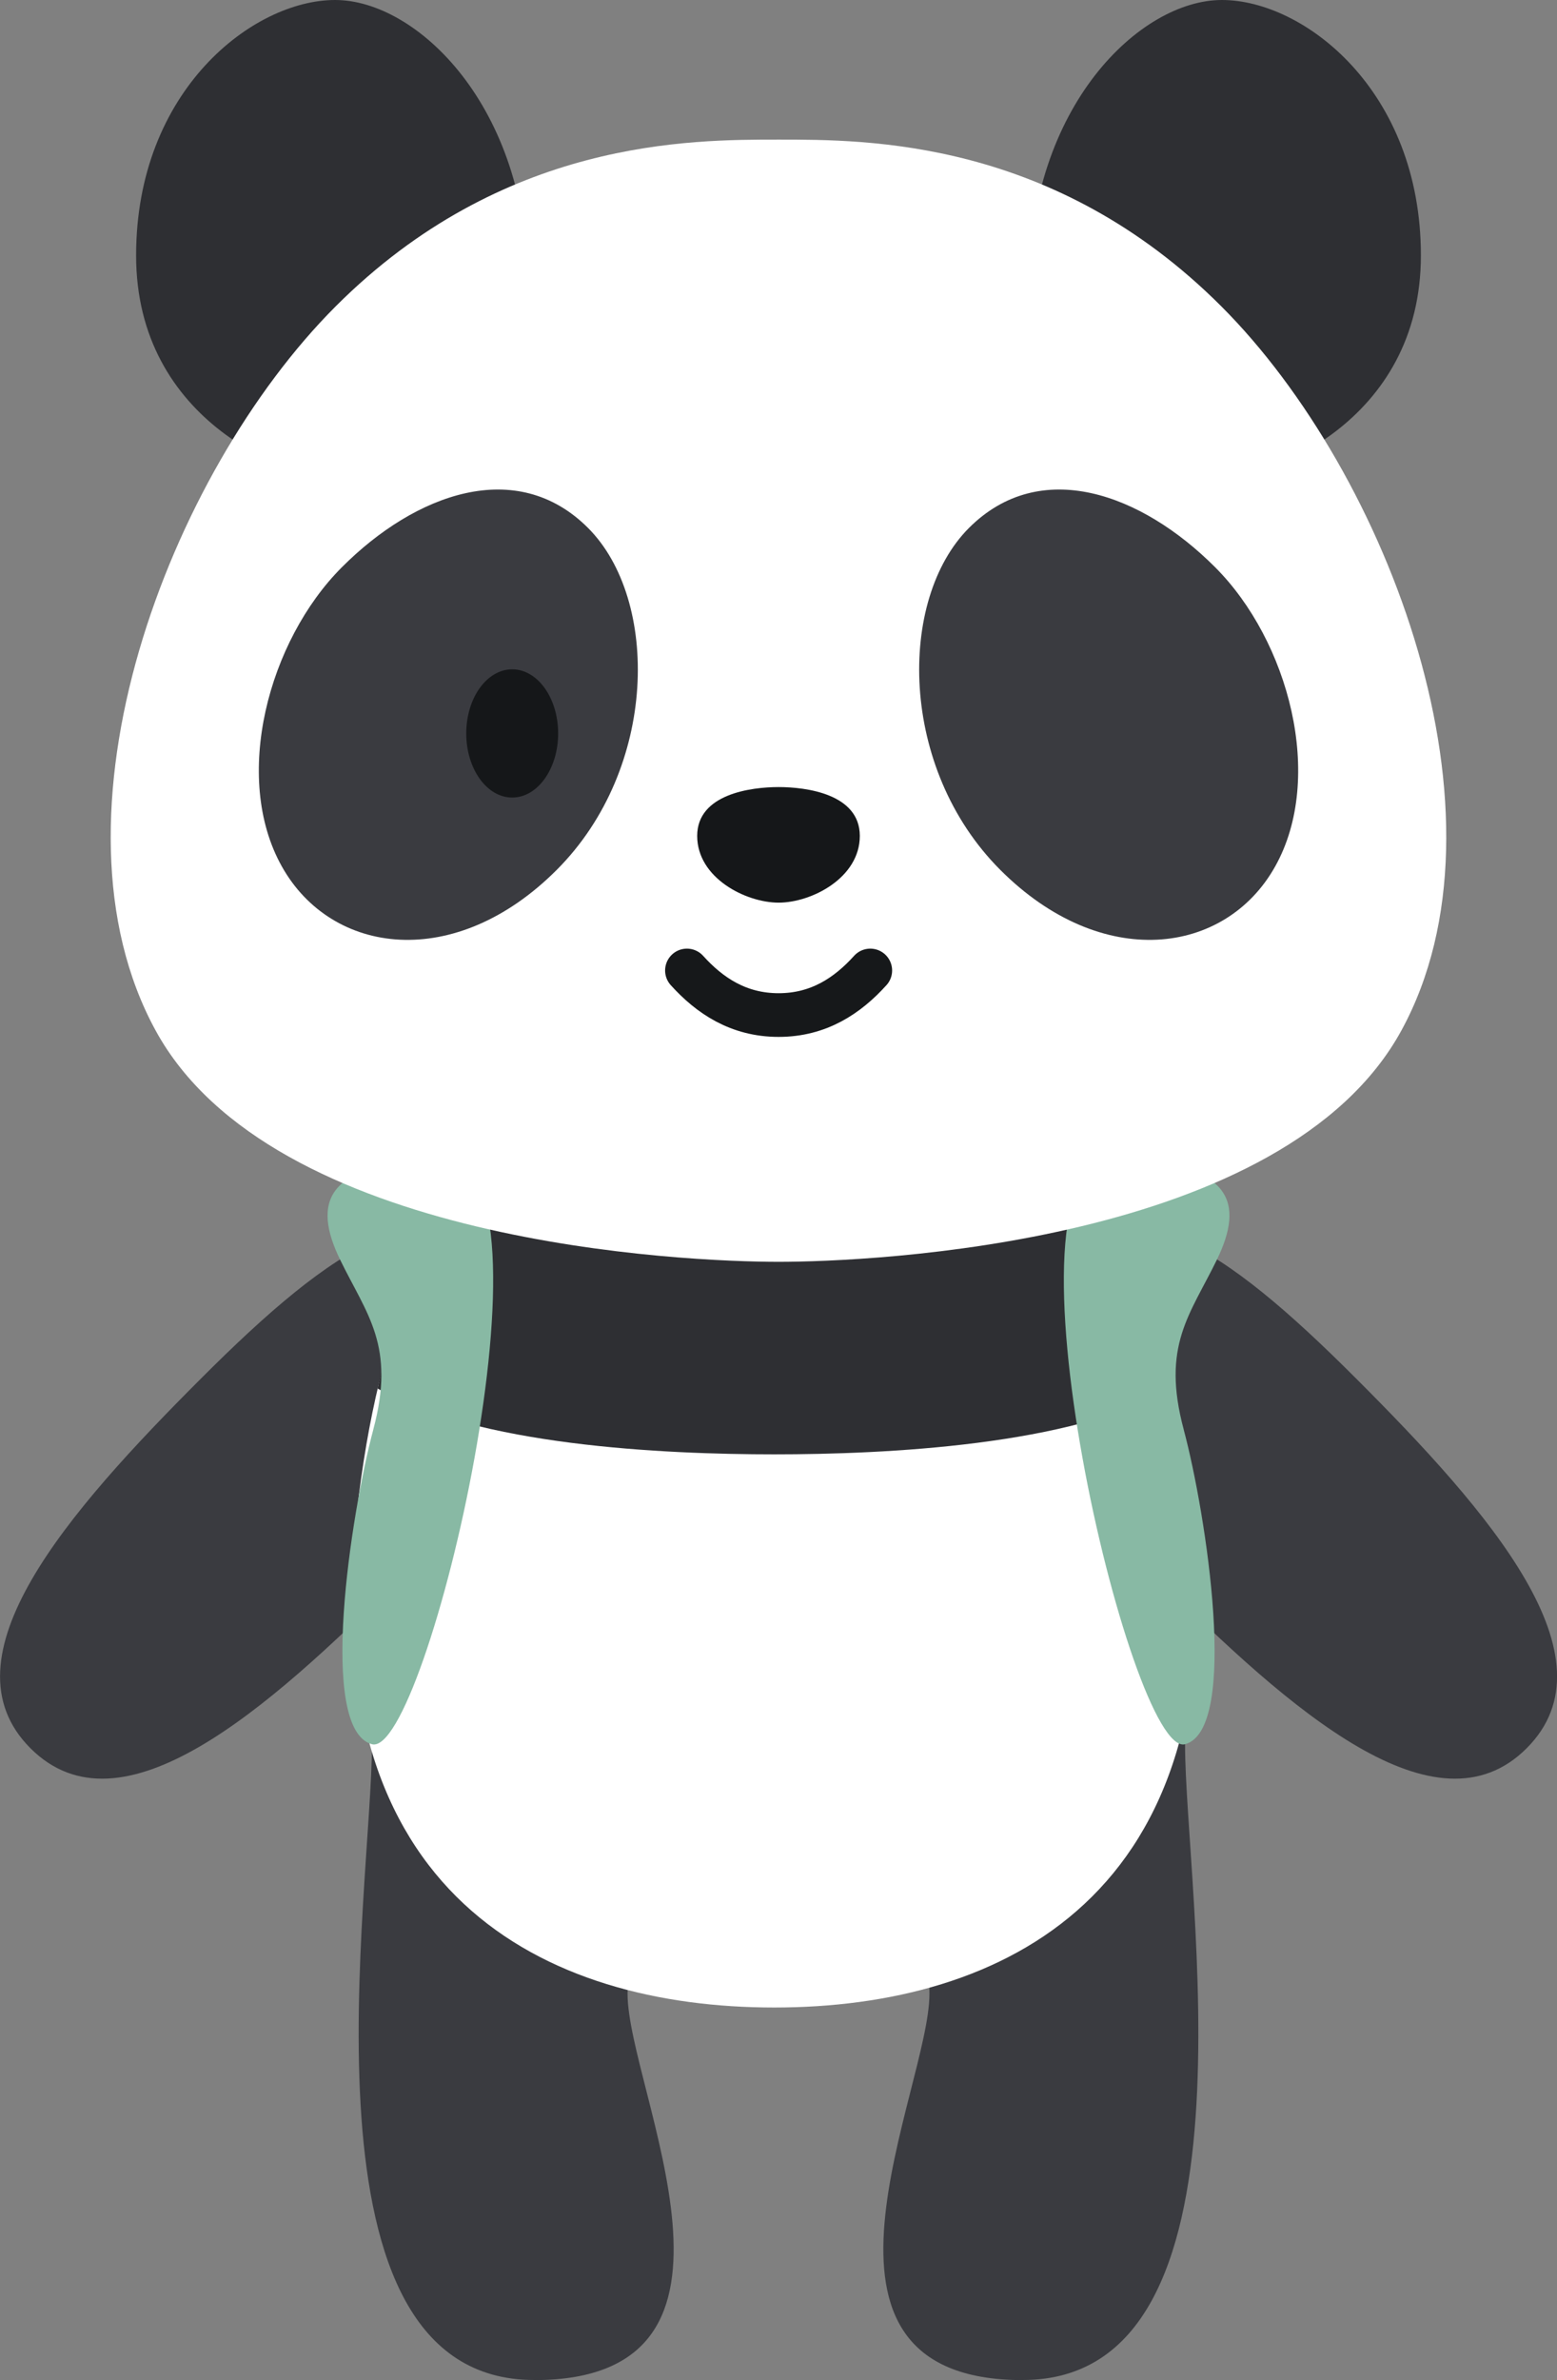 <?xml version="1.0" encoding="UTF-8" standalone="no"?>
<!-- Created with Inkscape (http://www.inkscape.org/) -->

<svg
   width="14.266mm"
   height="21.788mm"
   viewBox="0 0 14.266 21.788"
   version="1.1"
   id="svg372"
   inkscape:version="1.2.2 (b0a8486541, 2022-12-01)"
   sodipodi:docname="panda.svg"
   xmlns:inkscape="http://www.inkscape.org/namespaces/inkscape"
   xmlns:sodipodi="http://sodipodi.sourceforge.net/DTD/sodipodi-0.dtd"
   xmlns="http://www.w3.org/2000/svg"
   xmlns:svg="http://www.w3.org/2000/svg">
  <rect x="0" y="0" width="14.266" height="21.788" fill="#808080" stroke="none"/>
  <sodipodi:namedview
     id="namedview374"
     pagecolor="#505050"
     bordercolor="#ffffff"
     borderopacity="1"
     inkscape:showpageshadow="0"
     inkscape:pageopacity="0"
     inkscape:pagecheckerboard="1"
     inkscape:deskcolor="#d1d1d1"
     inkscape:document-units="mm"
     showgrid="false"
     inkscape:zoom="0.75277076"
     inkscape:cx="363.32442"
     inkscape:cy="349.37595"
     inkscape:window-width="1634"
     inkscape:window-height="749"
     inkscape:window-x="173"
     inkscape:window-y="761"
     inkscape:window-maximized="0"
     inkscape:current-layer="layer1" />
  <defs
     id="defs369">
    <inkscape:path-effect
       effect="mirror_symmetry"
       start_point="146.751,37.117"
       end_point="146.751,58.904"
       center_point="146.751,48.011"
       id="path-effect25946"
       is_visible="true"
       lpeversion="1.2"
       lpesatellites=""
       mode="free"
       discard_orig_path="false"
       fuse_paths="true"
       oposite_fuse="false"
       split_items="false"
       split_open="false"
       link_styles="false" />
  </defs>
  <g
     inkscape:label="Camada 1"
     inkscape:groupmode="layer"
     id="layer1"
     transform="translate(-9.035,-56.239)">
    <g
       id="g25944"
       transform="translate(-130.583,19.122)"
       inkscape:path-effect="#path-effect25946"
       class="UnoptimicedTransforms">
      <path
         id="path12983"
         style="fill:#3a3b40;fill-opacity:1;stroke-width:3;stroke-linecap:round;stroke-linejoin:round;paint-order:markers fill stroke"
         d="m 143.282,51.558 c -1.224,1.224 -2.557,2.391 -3.385,1.563 -0.828,-0.828 0.338,-2.161 1.563,-3.385 1.224,-1.224 2.107,-1.813 2.871,-1.049 0.764,0.764 0.175,1.647 -1.049,2.871 z m 6.939,0 c 1.224,1.224 2.557,2.391 3.385,1.563 0.828,-0.828 -0.338,-2.161 -1.563,-3.385 -1.224,-1.224 -2.107,-1.813 -2.871,-1.049 -0.764,0.764 -0.175,1.647 1.049,2.871 z"
         sodipodi:nodetypes="szszs"
         inkscape:transform-center-x="12.738156"
         inkscape:transform-center-y="12.972813"
         inkscape:original-d="m 143.28161,51.557677 c -1.22441,1.224413 -2.55711,2.390763 -3.38503,1.562842 -0.82792,-0.827921 0.33843,-2.160618 1.56284,-3.385032 1.22442,-1.224414 2.10672,-1.813391 2.87115,-1.048961 0.76443,0.764428 0.17546,1.646737 -1.04896,2.871151 z" />
      <path
         style="fill:#3a3b40;fill-opacity:1;stroke:none;stroke-width:3;stroke-linecap:round;stroke-linejoin:round;stroke-dasharray:none;paint-order:markers fill stroke"
         d="m 144.512,58.904 c -2.239,0 -1.486,-4.475 -1.486,-5.821 0,-1.347 1.185,-1.658 2.214,-1.064 1.029,0.594 0.128,2.472 0.128,3.35 0,0.878 1.383,3.536 -0.856,3.536 z m 4.478,0 c 2.239,0 1.486,-4.475 1.486,-5.821 0,-1.347 -1.185,-1.658 -2.214,-1.064 -1.029,0.594 -0.128,2.472 -0.128,3.35 0,0.878 -1.383,3.536 0.856,3.536 z"
         id="path12985"
         sodipodi:nodetypes="zzzzz"
         inkscape:original-d="m 144.51238,58.904495 c -2.23896,0 -1.48643,-4.474621 -1.48643,-5.821381 0,-1.346759 1.18467,-1.658109 2.21362,-1.064048 1.02895,0.594062 0.12839,2.472122 0.12839,3.349688 0,0.877566 1.38337,3.535741 -0.85558,3.535741 z" />
      <g
         id="g12991"
         style="stroke-width:9.24"
         transform="matrix(0.108,0,0,0.108,126.586,33.19)">
        <path
           style="opacity:1;fill:#ffffff;fill-opacity:1;stroke:none;stroke-width:27.721;stroke-linecap:round;stroke-linejoin:round;stroke-dasharray:none;paint-order:markers fill stroke"
           d="m 186.348,125.522 c -16.587,0 -31.768,6.543 -35.41,39.056 -3.642,32.512 16.077,41.943 35.41,41.943 19.333,0 39.052,-9.431 35.41,-41.943 -3.642,-32.512 -18.823,-39.056 -35.41,-39.056 z"
           id="path12987"
           sodipodi:nodetypes="czcc"
           inkscape:original-d="m 186.34261,206.51941 c -19.33325,0 -39.05328,-9.42398 -35.41119,-41.93633 3.64209,-32.51235 18.82403,-39.05854 35.41119,-39.05854 z" />
        <path
           style="opacity:1;fill:#2e2f33;fill-opacity:1;stroke:none;stroke-width:27.721;stroke-linecap:round;stroke-linejoin:round;stroke-dasharray:none;stroke-opacity:1;paint-order:markers fill stroke"
           d="m 186.348,125.522 c -18.531,0 -27.995,2.694 -33.641,28.534 8.375,4.835 24.202,5.577 33.641,5.577 9.439,0 25.267,-0.742 33.641,-5.577 -5.646,-25.84 -15.11,-28.534 -33.641,-28.534 z"
           id="path12989"
           sodipodi:nodetypes="cccc"
           inkscape:original-d="m 186.34261,159.63607 c -9.43886,0 -25.26572,-0.74319 -33.64042,-5.57832 5.64629,-25.83978 15.10959,-28.53321 33.64042,-28.53321 z" />
      </g>
      <path
         id="path12993"
         style="fill:#2e2f33;fill-opacity:1;stroke-width:10;stroke-linecap:round;stroke-linejoin:round;paint-order:markers fill stroke"
         d="m 142.688,37.117 c -0.749,0 -1.823,0.825 -1.823,2.339 0,1.514 1.393,2.086 2.077,2.086 0.684,0 1.513,-0.168 1.513,-1.81 0,-1.642 -1.017,-2.615 -1.766,-2.615 z m 8.126,0 c 0.749,0 1.823,0.825 1.823,2.339 0,1.514 -1.393,2.086 -2.077,2.086 -0.684,0 -1.513,-0.168 -1.513,-1.81 0,-1.642 1.017,-2.615 1.766,-2.615 z"
         sodipodi:nodetypes="zzzzz"
         inkscape:original-d="m 142.68831,37.116594 c -0.74909,0 -1.82342,0.82509 -1.82342,2.339411 0,1.514321 1.39343,2.085591 2.07722,2.085591 0.68379,0 1.5126,-0.16769 1.5126,-1.809733 0,-1.642043 -1.01731,-2.615269 -1.7664,-2.615269 z" />
      <path
         style="fill:#88b9a4;fill-opacity:1;stroke:none;stroke-width:0.4;stroke-linecap:round;stroke-linejoin:round;stroke-dasharray:none;stroke-opacity:1;paint-order:markers fill stroke"
         d="m 143.038,50.204 c 0.207,-0.771 -0.058,-1.05 -0.305,-1.558 -0.247,-0.508 -0.161,-0.904 0.959,-0.904 1.119,0 -0.167,5.475 -0.666,5.342 -0.499,-0.134 -0.194,-2.109 0.012,-2.879 z m 7.426,0 c -0.207,-0.771 0.058,-1.05 0.305,-1.558 0.247,-0.508 0.161,-0.904 -0.959,-0.904 -1.119,0 0.167,5.475 0.666,5.342 0.499,-0.134 0.194,-2.109 -0.012,-2.879 z"
         id="rect46624-9"
         sodipodi:nodetypes="zzzzz"
         inkscape:original-d="m 143.0382,50.203672 c 0.20657,-0.770916 -0.0578,-1.049782 -0.305,-1.558101 -0.24729,-0.508319 -0.16054,-0.904283 0.95891,-0.904283 1.11945,0 -0.16737,5.47547 -0.66614,5.341826 -0.49877,-0.133644 -0.19433,-2.108526 0.0122,-2.879442 z" />
      <path
         style="fill:#ffffff;stroke-width:10;stroke-linecap:round;stroke-linejoin:round;paint-order:markers fill stroke"
         d="m 146.752,38.395 c -0.808,0 -2.526,-0.006 -4.059,1.527 -1.533,1.533 -2.72,4.668 -1.65,6.627 1.069,1.959 4.857,2.119 5.709,2.119 0.852,0 4.638,-0.16 5.707,-2.119 1.069,-1.959 -0.117,-5.094 -1.65,-6.627 -1.533,-1.533 -3.249,-1.527 -4.057,-1.527 z"
         id="path12995"
         sodipodi:nodetypes="cczzc"
         inkscape:original-d="m 146.75133,38.394594 v 10.272612 c -0.85183,0 -4.63886,-0.158205 -5.70823,-2.117612 -1.06936,-1.959407 0.11779,-5.093912 1.65088,-6.627 1.53309,-1.533088 3.24941,-1.528 4.05735,-1.528 z" />
      <path
         style="fill:#3a3b40;fill-opacity:1;stroke:none;stroke-width:3;stroke-linecap:round;stroke-linejoin:round;stroke-dasharray:none;stroke-opacity:1;paint-order:markers fill stroke"
         d="m 142.75,42.31 c -0.673,0.673 -1.007,1.922 -0.55,2.738 0.456,0.816 1.589,0.963 2.519,0.032 0.93,-0.93 0.942,-2.475 0.287,-3.13 -0.655,-0.655 -1.583,-0.314 -2.256,0.36 z m 8.002,0 c 0.673,0.673 1.007,1.922 0.55,2.738 -0.456,0.816 -1.589,0.963 -2.519,0.032 -0.93,-0.93 -0.942,-2.475 -0.287,-3.13 0.655,-0.655 1.583,-0.314 2.256,0.36 z"
         id="path12997"
         sodipodi:nodetypes="zzzzz"
         inkscape:original-d="m 142.7505,42.309644 c -0.67341,0.673417 -1.00659,1.922128 -0.5502,2.737702 0.45639,0.815575 1.5889,0.962627 2.51926,0.03227 0.93037,-0.930362 0.94226,-2.47473 0.28727,-3.12972 -0.65499,-0.65499 -1.58291,-0.313663 -2.25633,0.359753 z" />
      <ellipse
         style="fill:#151719;fill-opacity:1;stroke:none;stroke-width:3.17;stroke-linecap:round;stroke-linejoin:round;stroke-dasharray:none;stroke-opacity:1;paint-order:markers fill stroke"
         id="path18596"
         cx="144.311"
         cy="43.831"
         rx="0.421"
         ry="0.587"
         d="m 144.731,43.831 c 0,0.324 -0.188,0.587 -0.421,0.587 -0.232,0 -0.421,-0.263 -0.421,-0.587 0,-0.324 0.188,-0.587 0.421,-0.587 0.232,0 0.421,0.263 0.421,0.587 z m 4.04,0 c 0,0.324 0.188,0.587 0.421,0.587 0.232,0 0.421,-0.263 0.421,-0.587 0,-0.324 -0.188,-0.587 -0.421,-0.587 -0.232,0 -0.421,0.263 -0.421,0.587 z" />
      <path
         style="fill:#151719;fill-opacity:1;stroke:none;stroke-width:10;stroke-linecap:round;stroke-linejoin:round;paint-order:markers fill stroke"
         d="m 146.752,44.322 c -0.251,0 -0.746,0.063 -0.746,0.447 0,0.385 0.445,0.611 0.746,0.611 0.302,0 0.744,-0.227 0.744,-0.611 0,-0.385 -0.493,-0.447 -0.744,-0.447 z"
         id="path13001"
         sodipodi:nodetypes="cczc"
         inkscape:original-d="m 146.75133,44.323115 v 1.056946 c -0.30159,0 -0.74542,-0.225621 -0.74542,-0.61026 0,-0.384638 0.49451,-0.446686 0.74542,-0.446686 z" />
      <path
         style="fill:#ffffff;stroke:#16181a;stroke-width:0.4;stroke-linecap:round;stroke-linejoin:round;stroke-dasharray:none;stroke-opacity:1;paint-order:markers fill stroke"
         d="m 145.912,46.001 c 0.208,0.23 0.472,0.408 0.84,0.408 0.368,0 0.632,-0.178 0.84,-0.408"
         id="path13003"
         sodipodi:nodetypes="cc"
         inkscape:original-d="m 145.91152,46.000726 c 0.20824,0.22972 0.47207,0.407869 0.83981,0.407869" />
    </g>
  </g>
</svg>

